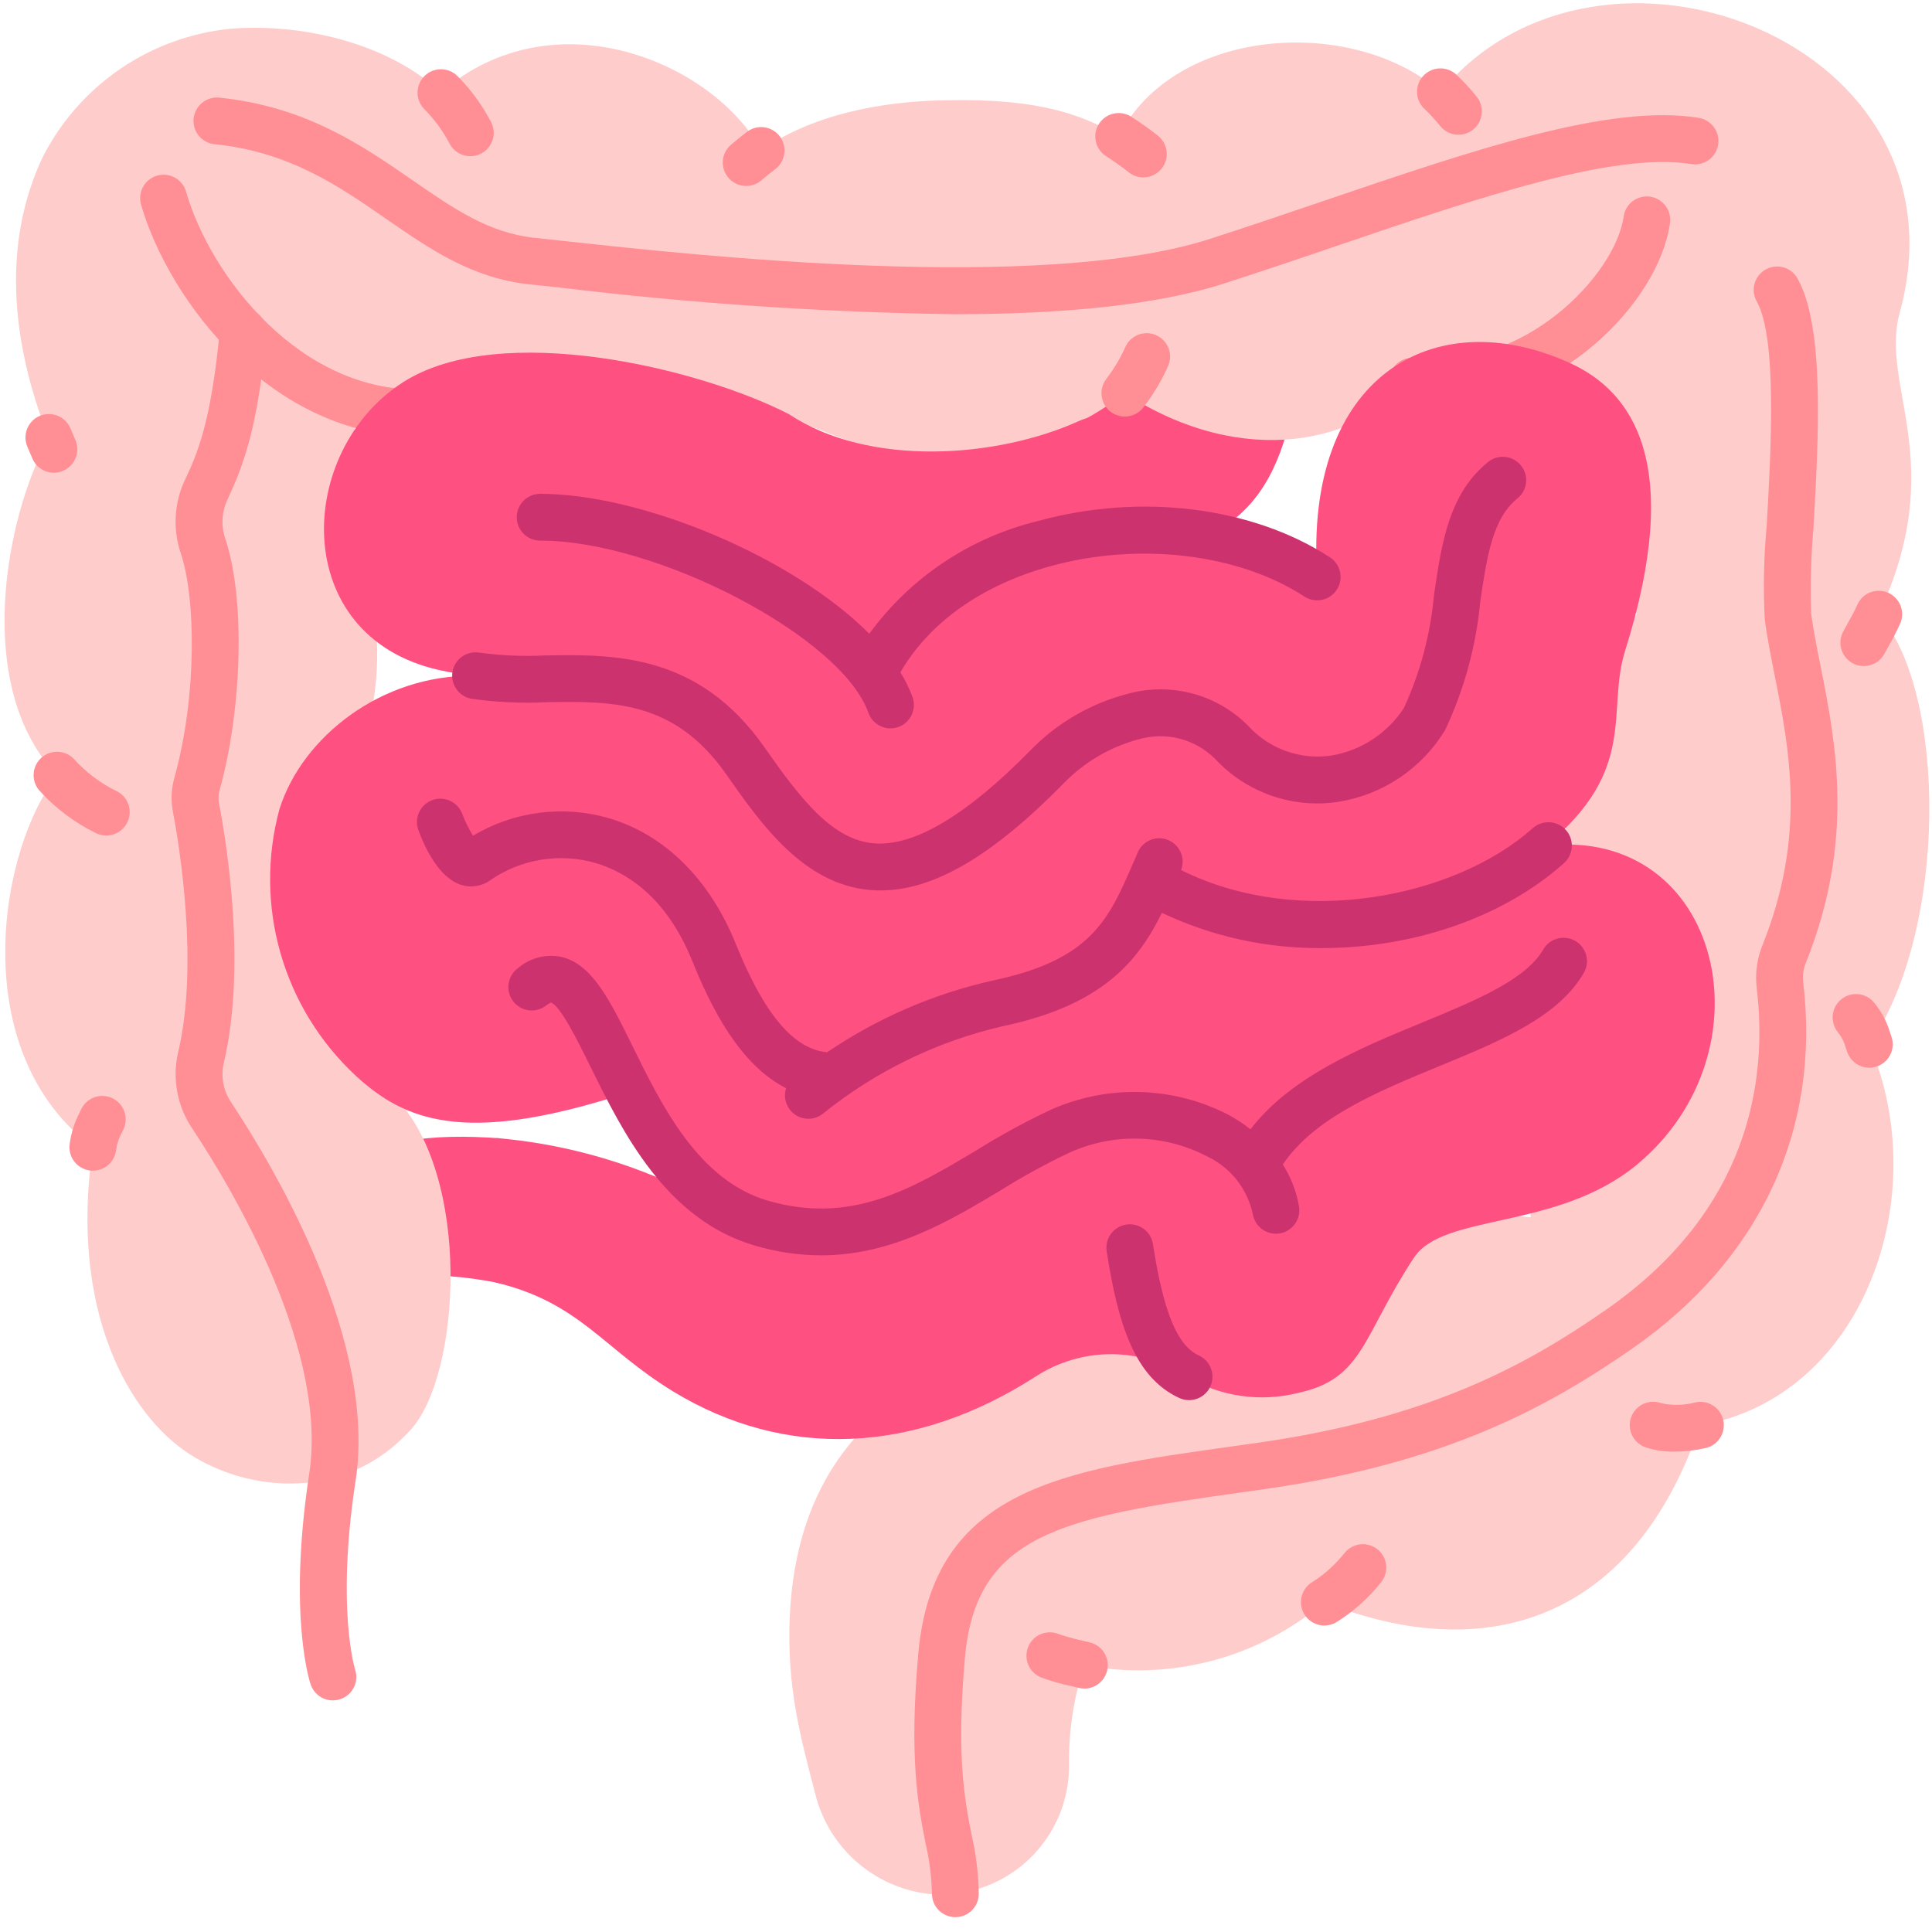 <svg width="118" height="118" viewBox="0 0 118 118" fill="none" xmlns="http://www.w3.org/2000/svg">
<path d="M19.894 71.82V78.597C23.487 77.698 27.24 77.648 30.855 78.449L30.561 69.526C26.456 69.226 22.858 69.524 19.894 71.82ZM72.602 17.302C71.395 22.412 67.924 25.058 64.014 26.451L73.821 32.647C79.853 29.963 79.254 20.882 79.584 17.663L72.602 17.302Z" fill="#FF5082"/>
<path d="M114.744 37.519C119.085 28.246 114.786 23.614 116.025 19.116C120.607 2.483 97.63 -6.114 87.998 5.624C82.638 0.908 71.718 1.624 68.326 8.335C65.15 6.301 61.315 6.047 57.556 6.127C53.767 6.211 49.583 7.002 46.492 9.191C43.666 3.9 33.911 -0.389 26.924 5.648C24.02 2.882 18.899 1.384 14.101 1.754C11.671 1.992 9.34 2.84 7.326 4.22C5.312 5.601 3.679 7.468 2.581 9.649C0.271 14.592 0.507 20.515 2.984 26.744C0.302 31.591 -1.659 42.029 3.5 47.357C-0.012 51.748 -2.191 64.167 5.671 70.071C4.204 80.029 7.876 86.44 11.592 88.821C15.225 91.154 21.111 91.729 25.093 87.315C28.16 83.923 28.843 71.733 24.032 66.911C25.74 63.315 25.761 55.664 19.964 50.446C23.2 45.347 24.847 36.751 19.964 31.098C21.912 28.008 21.66 28.239 21.637 24.632C24.006 27.061 32.665 26.824 39.109 25.383C43.032 24.571 47.108 24.975 50.795 26.542C53.742 27.71 56.943 28.091 60.082 27.648C63.221 27.205 66.192 25.954 68.702 24.017C76.027 28.762 83.165 26.987 86.228 23.152C91.448 23.595 93.634 21.598 95.508 20.506C94.667 26.701 96.303 33.832 99.983 37.476C94.884 44.355 94.152 54.513 98.386 60.166L98.397 60.177C94.754 63.629 93.093 69.327 93.491 74.345C88.777 73.816 77.679 75.998 74.3 82.865C66.031 80.535 48.946 81.729 48.233 98.807C48.055 103.104 48.907 106.146 49.786 109.534C50.193 111.213 51.127 112.719 52.45 113.83C53.773 114.941 55.418 115.6 57.142 115.711C58.2 115.75 59.255 115.575 60.244 115.197C61.233 114.819 62.135 114.245 62.897 113.509C63.658 112.773 64.263 111.891 64.675 110.916C65.087 109.941 65.298 108.893 65.295 107.834C65.261 105.754 65.576 103.682 66.226 101.706C68.802 102.198 71.455 102.109 73.992 101.443C76.529 100.777 78.885 99.551 80.887 97.857C90.954 101.86 99.854 98.81 103.834 87.057C113.9 85.325 118.14 72.962 114.171 63.785C118.981 56.866 118.941 42.246 114.744 37.519Z" fill="#FFCCCC"/>
<path d="M20.325 103.852C20.028 103.852 19.738 103.76 19.497 103.587C19.255 103.414 19.073 103.17 18.977 102.889C18.919 102.723 17.597 98.714 18.854 90.224C20.139 82.635 14.304 72.796 11.736 68.917C11.285 68.247 10.976 67.492 10.827 66.697C10.679 65.903 10.694 65.087 10.873 64.299C12.156 58.925 10.957 51.666 10.559 49.569C10.428 48.876 10.461 48.161 10.655 47.483C12.058 42.432 11.944 36.435 11.036 33.783C10.537 32.294 10.639 30.668 11.322 29.253C11.989 27.835 12.892 25.894 13.427 20.146C13.443 19.958 13.496 19.775 13.583 19.607C13.671 19.44 13.79 19.291 13.935 19.17C14.079 19.049 14.247 18.958 14.427 18.902C14.607 18.846 14.796 18.826 14.984 18.844C15.172 18.861 15.355 18.916 15.521 19.004C15.688 19.092 15.836 19.213 15.956 19.358C16.076 19.504 16.165 19.672 16.22 19.853C16.275 20.033 16.293 20.223 16.274 20.411C15.739 26.177 14.852 28.453 13.917 30.464C13.551 31.208 13.489 32.064 13.744 32.853C14.967 36.416 14.824 43.179 13.416 48.251C13.341 48.505 13.326 48.774 13.373 49.035C13.917 51.904 15.034 59.199 13.659 64.963C13.571 65.37 13.567 65.79 13.647 66.199C13.727 66.608 13.89 66.995 14.126 67.339C16.881 71.501 23.133 82.112 21.682 90.672C20.547 98.341 21.682 101.938 21.691 101.973C21.762 102.189 21.781 102.417 21.746 102.641C21.712 102.865 21.624 103.078 21.491 103.261C21.358 103.445 21.184 103.594 20.982 103.697C20.78 103.799 20.556 103.853 20.33 103.852H20.325ZM58.253 19.191C50.199 19.073 42.157 18.529 34.161 17.56L32.359 17.369C28.833 17 26.276 15.23 23.569 13.357C20.667 11.349 17.669 9.274 13.105 8.808C12.728 8.77 12.381 8.584 12.141 8.291C11.901 7.997 11.788 7.62 11.825 7.243C11.863 6.866 12.05 6.519 12.343 6.279C12.637 6.039 13.014 5.925 13.391 5.963C18.687 6.504 22.143 8.896 25.192 11.005C27.694 12.737 29.855 14.232 32.653 14.525L34.468 14.722C42.441 15.594 63.618 17.91 73.913 14.586C76.201 13.848 78.489 13.071 80.731 12.309C90.175 9.097 98.326 6.326 103.754 7.198C104.128 7.259 104.463 7.466 104.685 7.773C104.907 8.081 104.998 8.464 104.937 8.838C104.877 9.213 104.67 9.548 104.362 9.77C104.055 9.992 103.672 10.082 103.297 10.022C98.583 9.259 90.356 12.056 81.652 15.015C79.371 15.798 77.083 16.562 74.789 17.308C70.419 18.716 64.433 19.191 58.253 19.191Z" fill="#FF8F95"/>
<path d="M28.724 9.542C28.46 9.542 28.202 9.469 27.978 9.331C27.753 9.193 27.571 8.996 27.451 8.762C27.042 7.982 26.518 7.269 25.897 6.645C25.637 6.372 25.496 6.008 25.503 5.632C25.51 5.255 25.665 4.897 25.935 4.634C26.205 4.372 26.568 4.226 26.944 4.229C27.321 4.232 27.681 4.384 27.946 4.651C28.768 5.48 29.46 6.429 30 7.463C30.111 7.681 30.165 7.924 30.155 8.169C30.145 8.413 30.073 8.651 29.945 8.859C29.818 9.068 29.639 9.24 29.425 9.36C29.212 9.479 28.971 9.542 28.727 9.542H28.724ZM3.294 28.875C3.016 28.874 2.744 28.793 2.511 28.641C2.278 28.488 2.095 28.271 1.984 28.017C1.877 27.773 1.772 27.528 1.671 27.282C1.597 27.108 1.557 26.921 1.556 26.731C1.554 26.542 1.59 26.354 1.661 26.178C1.733 26.003 1.839 25.844 1.972 25.709C2.106 25.575 2.265 25.469 2.44 25.397C2.615 25.324 2.803 25.288 2.992 25.289C3.182 25.29 3.369 25.328 3.543 25.402C3.718 25.476 3.876 25.584 4.008 25.719C4.141 25.855 4.245 26.015 4.314 26.192L4.6 26.864C4.753 27.211 4.762 27.605 4.624 27.958C4.487 28.312 4.214 28.596 3.867 28.749C3.687 28.83 3.492 28.873 3.294 28.875ZM6.49 51.031C6.28 51.031 6.073 50.984 5.883 50.895C4.588 50.267 3.423 49.398 2.452 48.335C2.321 48.199 2.218 48.038 2.149 47.861C2.081 47.685 2.048 47.496 2.053 47.307C2.058 47.118 2.1 46.931 2.178 46.758C2.255 46.586 2.366 46.43 2.504 46.3C2.643 46.171 2.805 46.07 2.983 46.004C3.16 45.938 3.349 45.908 3.538 45.915C3.727 45.923 3.913 45.968 4.085 46.047C4.257 46.127 4.411 46.241 4.538 46.38C5.263 47.179 6.132 47.832 7.099 48.307C7.394 48.445 7.633 48.679 7.776 48.971C7.919 49.264 7.958 49.596 7.888 49.913C7.817 50.231 7.639 50.514 7.385 50.718C7.131 50.921 6.816 51.031 6.49 51.031ZM25.478 26.654C16.675 26.654 10.337 18.457 8.615 12.498C8.563 12.318 8.547 12.129 8.568 11.942C8.588 11.755 8.646 11.575 8.737 11.41C8.827 11.246 8.95 11.101 9.096 10.983C9.243 10.866 9.411 10.779 9.592 10.727C9.772 10.675 9.961 10.659 10.148 10.68C10.335 10.7 10.515 10.758 10.68 10.849C10.844 10.939 10.989 11.062 11.106 11.208C11.223 11.355 11.311 11.524 11.363 11.704C12.86 16.885 18.379 24.059 25.888 23.783C26.268 23.769 26.637 23.907 26.915 24.165C27.192 24.423 27.356 24.782 27.37 25.161C27.384 25.54 27.246 25.909 26.988 26.187C26.73 26.465 26.372 26.628 25.992 26.642C25.821 26.65 25.65 26.654 25.478 26.654ZM69.829 10.835C69.508 10.835 69.197 10.727 68.946 10.527C68.499 10.175 68.035 9.846 67.556 9.539C67.237 9.335 67.011 9.013 66.929 8.642C66.848 8.272 66.916 7.884 67.121 7.565C67.325 7.245 67.647 7.019 68.018 6.938C68.388 6.856 68.776 6.925 69.096 7.129C69.651 7.484 70.196 7.872 70.716 8.282C70.949 8.466 71.12 8.718 71.203 9.004C71.286 9.289 71.279 9.593 71.181 9.874C71.084 10.155 70.901 10.398 70.659 10.57C70.417 10.743 70.127 10.835 69.829 10.835ZM45.575 11.358C45.283 11.358 44.998 11.269 44.759 11.102C44.519 10.936 44.336 10.7 44.234 10.426C44.133 10.152 44.117 9.854 44.19 9.571C44.263 9.289 44.421 9.035 44.642 8.845C44.96 8.569 45.287 8.305 45.625 8.051C45.927 7.822 46.308 7.723 46.684 7.775C47.059 7.827 47.399 8.026 47.628 8.328C47.856 8.631 47.956 9.012 47.904 9.387C47.852 9.763 47.652 10.103 47.35 10.332C47.064 10.549 46.778 10.777 46.507 11.012C46.248 11.235 45.917 11.358 45.575 11.358ZM87.736 24.801C87.177 24.801 86.619 24.765 86.065 24.694C85.693 24.641 85.357 24.443 85.13 24.144C84.903 23.845 84.803 23.468 84.851 23.096C84.899 22.724 85.091 22.385 85.387 22.153C85.683 21.922 86.058 21.816 86.431 21.858C93.054 22.709 98.648 16.788 99.162 13.256C99.185 13.066 99.245 12.884 99.34 12.718C99.434 12.553 99.561 12.408 99.712 12.292C99.864 12.176 100.037 12.091 100.221 12.043C100.406 11.995 100.598 11.985 100.787 12.012C100.975 12.04 101.157 12.104 101.32 12.203C101.483 12.301 101.625 12.431 101.737 12.586C101.849 12.74 101.93 12.915 101.973 13.1C102.017 13.286 102.023 13.479 101.991 13.666C101.292 18.481 95.161 24.801 87.736 24.801ZM89.08 8.231C88.869 8.231 88.66 8.185 88.469 8.096C88.278 8.006 88.109 7.876 87.975 7.713C87.689 7.354 87.38 7.014 87.049 6.694C86.905 6.571 86.786 6.42 86.7 6.251C86.615 6.081 86.564 5.896 86.55 5.706C86.537 5.517 86.561 5.326 86.622 5.146C86.683 4.966 86.78 4.8 86.906 4.658C87.032 4.516 87.185 4.4 87.356 4.318C87.527 4.235 87.713 4.188 87.903 4.178C88.093 4.168 88.283 4.196 88.462 4.261C88.64 4.325 88.804 4.425 88.944 4.554C89.388 4.968 89.8 5.414 90.178 5.888C90.351 6.097 90.461 6.351 90.495 6.62C90.529 6.889 90.486 7.162 90.371 7.408C90.255 7.653 90.073 7.861 89.844 8.007C89.615 8.152 89.349 8.23 89.078 8.23L89.08 8.231ZM113.833 40.681C113.586 40.681 113.342 40.616 113.127 40.494C112.912 40.371 112.732 40.195 112.605 39.982C112.479 39.769 112.41 39.526 112.405 39.279C112.4 39.031 112.46 38.786 112.578 38.569L112.851 38.072C113.067 37.684 113.252 37.352 113.439 36.935C113.515 36.763 113.624 36.607 113.76 36.477C113.897 36.347 114.058 36.245 114.233 36.178C114.409 36.11 114.597 36.078 114.785 36.083C114.974 36.088 115.159 36.13 115.331 36.207C115.503 36.284 115.658 36.395 115.787 36.532C115.916 36.669 116.017 36.83 116.084 37.006C116.151 37.182 116.182 37.37 116.176 37.559C116.17 37.747 116.126 37.932 116.048 38.104C115.837 38.566 115.604 39.019 115.351 39.46L115.091 39.932C114.969 40.158 114.787 40.348 114.566 40.48C114.344 40.611 114.091 40.681 113.833 40.681ZM102.264 88.66C101.669 88.673 101.077 88.584 100.511 88.398C100.331 88.337 100.165 88.241 100.023 88.115C99.88 87.989 99.764 87.836 99.682 87.664C99.6 87.493 99.552 87.307 99.542 87.117C99.533 86.927 99.561 86.737 99.626 86.558C99.69 86.379 99.79 86.215 99.919 86.075C100.047 85.936 100.203 85.823 100.376 85.744C100.549 85.665 100.736 85.621 100.926 85.615C101.116 85.609 101.305 85.641 101.483 85.709C102.16 85.85 102.861 85.832 103.53 85.657C103.715 85.614 103.906 85.608 104.093 85.639C104.28 85.671 104.459 85.739 104.619 85.84C104.78 85.941 104.918 86.073 105.027 86.229C105.136 86.384 105.212 86.56 105.253 86.745C105.293 86.93 105.296 87.122 105.262 87.308C105.227 87.495 105.156 87.672 105.053 87.831C104.949 87.99 104.815 88.126 104.658 88.233C104.501 88.339 104.324 88.413 104.138 88.451C103.523 88.587 102.895 88.657 102.264 88.66ZM114.171 65.211C113.879 65.211 113.594 65.122 113.354 64.955C113.115 64.789 112.932 64.553 112.831 64.279C112.793 64.179 112.758 64.078 112.725 63.976C112.639 63.645 112.484 63.336 112.271 63.069C112.149 62.925 112.056 62.759 111.999 62.579C111.941 62.399 111.92 62.21 111.936 62.022C111.951 61.834 112.004 61.651 112.091 61.484C112.178 61.316 112.298 61.168 112.442 61.047C112.587 60.925 112.754 60.834 112.934 60.778C113.114 60.722 113.304 60.702 113.492 60.719C113.68 60.736 113.862 60.791 114.029 60.879C114.196 60.967 114.343 61.087 114.463 61.233C114.911 61.774 115.243 62.4 115.44 63.074L115.513 63.283C115.593 63.499 115.62 63.732 115.591 63.961C115.562 64.19 115.478 64.408 115.347 64.598C115.215 64.787 115.039 64.942 114.835 65.049C114.631 65.156 114.403 65.212 114.173 65.211H114.171ZM66.227 103.132C66.106 103.132 65.987 103.117 65.87 103.087C65.704 103.044 65.537 103.004 65.37 102.966C64.77 102.839 64.18 102.67 63.605 102.459C63.428 102.39 63.266 102.287 63.129 102.156C62.992 102.024 62.883 101.867 62.808 101.692C62.733 101.518 62.693 101.331 62.691 101.141C62.689 100.951 62.724 100.763 62.796 100.587C62.867 100.411 62.973 100.251 63.107 100.117C63.241 99.982 63.4 99.876 63.575 99.803C63.751 99.731 63.939 99.695 64.129 99.696C64.318 99.697 64.506 99.736 64.681 99.81C65.121 99.962 65.571 100.086 66.027 100.183C66.226 100.229 66.414 100.278 66.581 100.317C66.919 100.403 67.214 100.609 67.411 100.897C67.607 101.185 67.692 101.535 67.648 101.881C67.605 102.227 67.436 102.546 67.174 102.776C66.912 103.007 66.575 103.133 66.227 103.132ZM80.888 99.283C80.577 99.283 80.275 99.182 80.027 98.995C79.778 98.808 79.598 98.545 79.513 98.247C79.427 97.948 79.441 97.63 79.553 97.34C79.664 97.05 79.867 96.804 80.131 96.64C80.893 96.159 81.567 95.553 82.126 94.846C82.364 94.551 82.709 94.362 83.086 94.321C83.463 94.281 83.841 94.391 84.136 94.629C84.432 94.867 84.62 95.213 84.661 95.59C84.702 95.967 84.591 96.344 84.353 96.64C83.594 97.597 82.678 98.418 81.643 99.067C81.416 99.208 81.155 99.283 80.888 99.283Z" fill="#FF8F95"/>
<path d="M58.351 117.094C57.972 117.094 57.608 116.943 57.34 116.675C57.072 116.407 56.921 116.043 56.921 115.664C56.898 114.628 56.768 113.597 56.531 112.588C56.081 110.291 55.517 107.432 56.086 100.996C56.982 90.893 65.022 89.77 75.201 88.347L76.829 88.118C87.395 86.613 93.273 83.338 98.052 80.024C106.911 73.88 107.965 65.918 107.291 60.31C107.19 59.425 107.315 58.529 107.655 57.705C110.33 51.012 109.297 45.807 108.384 41.216C108.15 40.038 107.93 38.929 107.786 37.847C107.687 35.94 107.726 34.029 107.903 32.128C108.162 27.582 108.555 20.712 107.309 18.434C107.212 18.269 107.148 18.086 107.123 17.896C107.098 17.706 107.111 17.513 107.162 17.328C107.212 17.143 107.3 16.97 107.419 16.82C107.538 16.67 107.685 16.545 107.854 16.453C108.022 16.361 108.207 16.303 108.397 16.284C108.588 16.265 108.781 16.285 108.964 16.341C109.147 16.398 109.316 16.491 109.463 16.615C109.609 16.738 109.729 16.89 109.816 17.061C111.456 20.057 111.069 26.84 110.757 32.291C110.607 34.012 110.561 35.741 110.618 37.468C110.752 38.457 110.964 39.526 111.19 40.659C112.13 45.395 113.301 51.289 110.31 58.768C110.15 59.146 110.088 59.559 110.131 59.968C111.218 68.99 107.507 76.947 99.682 82.373C94.614 85.888 88.388 89.36 77.233 90.951L75.599 91.182C64.814 92.688 59.599 93.742 58.935 101.248C58.401 107.278 58.92 109.917 59.337 112.036C59.611 113.227 59.759 114.443 59.781 115.664C59.781 116.043 59.63 116.407 59.362 116.675C59.094 116.943 58.73 117.094 58.351 117.094ZM5.674 71.501C5.6 71.501 5.526 71.495 5.452 71.484C5.078 71.426 4.742 71.221 4.518 70.916C4.294 70.61 4.2 70.228 4.258 69.853C4.346 69.19 4.55 68.548 4.861 67.956L4.956 67.752C5.118 67.41 5.41 67.146 5.768 67.018C6.125 66.891 6.518 66.911 6.861 67.073C7.203 67.236 7.467 67.528 7.595 67.885C7.722 68.242 7.702 68.635 7.54 68.978L7.432 69.201C7.245 69.539 7.127 69.911 7.084 70.295C7.031 70.631 6.86 70.937 6.601 71.158C6.343 71.379 6.014 71.501 5.674 71.501ZM68.701 25.443C68.433 25.443 68.171 25.368 67.945 25.226C67.718 25.085 67.535 24.883 67.417 24.642C67.3 24.402 67.252 24.134 67.279 23.868C67.306 23.602 67.408 23.349 67.571 23.137C68.025 22.549 68.409 21.909 68.715 21.231C68.861 20.881 69.139 20.603 69.49 20.458C69.84 20.313 70.234 20.313 70.584 20.458C70.935 20.604 71.213 20.882 71.358 21.233C71.503 21.583 71.503 21.977 71.357 22.327C70.954 23.239 70.442 24.098 69.832 24.887C69.699 25.06 69.527 25.2 69.331 25.297C69.135 25.393 68.919 25.443 68.701 25.443Z" fill="#FF8F95"/>
<path d="M75.836 32.749C75.909 32.76 75.961 32.77 76.027 32.78C76.175 32.664 76.231 32.573 75.836 32.749Z" fill="#FF4A7A"/>
<path d="M94.434 51.646C100.09 46.986 98.102 43.407 99.255 39.748C102.863 28.297 99.708 23.88 95.824 22.145C87.522 18.421 79.626 23.025 80.453 35.237C78.482 33.25 74.595 32.538 74.595 32.538L70.846 27.119C70.313 26.342 69.524 25.777 68.617 25.522C67.71 25.267 66.743 25.338 65.882 25.722C60.921 27.962 53.131 28.569 48.182 25.294C42.736 22.492 30.564 19.551 24.624 23.34C18.055 27.533 17.629 38.818 26.771 40.913C27.476 41.071 28.189 41.192 28.906 41.275C23.327 41.204 18.468 44.98 17.067 49.422C16.286 52.307 16.309 55.351 17.134 58.224C17.959 61.097 19.554 63.689 21.747 65.72C24.702 68.429 28.297 69.914 37.768 66.92L37.795 66.907C38.71 68.861 39.858 70.698 41.212 72.379C37.779 70.802 34.099 69.831 30.336 69.508L30.254 78.324C35.438 79.563 36.825 82.381 41.145 85.004C47.943 89.131 55.823 88.852 63.251 84.076C64.621 83.184 66.222 82.709 67.857 82.709C69.492 82.709 71.093 83.184 72.463 84.076C73.482 84.683 74.61 85.083 75.784 85.253C76.957 85.423 78.152 85.361 79.302 85.069C83.292 84.211 83.209 81.598 86.362 76.808C88.173 74.072 95.112 75.16 99.983 71.129C108.338 64.195 105.151 50.493 94.434 51.646Z" fill="#FF5082"/>
<path d="M28.796 42.678C30.303 42.892 31.828 42.963 33.349 42.889C37.382 42.824 41.185 42.762 44.357 47.294C46.454 50.291 49.065 54.021 53.154 54.36C53.36 54.377 53.566 54.386 53.773 54.386C57.022 54.386 60.602 52.289 64.971 47.839C66.234 46.538 67.827 45.607 69.58 45.145C70.392 44.915 71.251 44.907 72.067 45.12C72.884 45.334 73.629 45.762 74.224 46.36C75.166 47.372 76.341 48.139 77.646 48.595C78.951 49.051 80.348 49.182 81.715 48.977C83.061 48.767 84.346 48.265 85.477 47.506C86.609 46.748 87.561 45.75 88.266 44.584C89.428 42.115 90.154 39.463 90.41 36.746C90.812 34.005 91.16 31.637 92.715 30.415C92.994 30.175 93.171 29.836 93.207 29.47C93.243 29.103 93.136 28.737 92.909 28.447C92.681 28.157 92.351 27.966 91.986 27.914C91.622 27.862 91.251 27.953 90.952 28.167C88.501 30.094 88.055 33.123 87.584 36.332C87.37 38.726 86.747 41.065 85.742 43.248C85.241 44.016 84.585 44.67 83.817 45.17C83.049 45.67 82.185 46.004 81.28 46.152C80.353 46.283 79.408 46.184 78.527 45.865C77.646 45.547 76.857 45.017 76.229 44.323C75.294 43.383 74.127 42.706 72.847 42.361C71.567 42.017 70.218 42.016 68.937 42.36C66.651 42.94 64.57 44.143 62.927 45.836C59.033 49.803 55.816 51.709 53.391 51.51C50.84 51.298 48.931 48.841 46.699 45.654C42.658 39.879 37.475 39.965 33.302 40.031C31.965 40.098 30.625 40.042 29.299 39.863C28.925 39.796 28.541 39.88 28.23 40.097C27.919 40.313 27.706 40.645 27.639 41.018C27.573 41.391 27.657 41.776 27.873 42.087C28.09 42.398 28.421 42.611 28.794 42.678H28.796Z" fill="#CC336E"/>
<path d="M36.392 52.716C38.194 53.252 40.681 54.726 42.285 58.703C43.42 61.517 45.163 65.02 48.011 66.465C47.917 66.761 47.921 67.079 48.024 67.372C48.126 67.666 48.322 67.918 48.58 68.09C48.839 68.262 49.146 68.346 49.456 68.328C49.766 68.309 50.062 68.191 50.299 67.99C53.503 65.416 57.246 63.6 61.25 62.676C67.368 61.391 69.532 58.666 70.966 55.754C74.02 57.2 77.362 57.935 80.742 57.905C86.193 57.905 91.703 56.124 95.526 52.716C95.809 52.463 95.98 52.108 96.001 51.729C96.023 51.35 95.893 50.978 95.64 50.695C95.387 50.412 95.032 50.241 94.653 50.22C94.274 50.198 93.903 50.328 93.619 50.581C88.833 54.845 79.313 56.728 72.137 53.139C72.269 52.793 72.262 52.41 72.118 52.069C71.973 51.728 71.702 51.457 71.361 51.312C71.02 51.167 70.637 51.16 70.291 51.293C69.945 51.425 69.664 51.686 69.507 52.021L69.204 52.72C67.725 56.146 66.656 58.62 60.665 59.88C57.036 60.69 53.593 62.179 50.517 64.269C48.474 64.078 46.681 61.96 44.933 57.634C43.349 53.706 40.604 50.987 37.205 49.976C35.82 49.572 34.367 49.459 32.936 49.642C31.506 49.826 30.128 50.302 28.89 51.042C28.628 50.62 28.408 50.173 28.233 49.708C28.1 49.354 27.833 49.068 27.49 48.911C27.146 48.754 26.755 48.739 26.401 48.869C26.046 49 25.758 49.265 25.599 49.608C25.439 49.95 25.422 50.341 25.55 50.696C25.944 51.765 26.807 53.619 28.165 54.045C28.461 54.141 28.775 54.165 29.082 54.117C29.39 54.069 29.681 53.95 29.934 53.769C30.864 53.123 31.927 52.693 33.044 52.511C34.161 52.329 35.305 52.399 36.392 52.716ZM32.995 33.019C40.153 33.019 51.39 38.906 53.033 43.518C53.094 43.697 53.191 43.863 53.316 44.005C53.442 44.147 53.594 44.262 53.765 44.344C53.935 44.427 54.12 44.475 54.309 44.485C54.498 44.495 54.688 44.468 54.866 44.404C55.045 44.341 55.209 44.242 55.349 44.115C55.489 43.987 55.602 43.833 55.682 43.662C55.762 43.49 55.808 43.304 55.815 43.115C55.823 42.926 55.793 42.737 55.727 42.559C55.535 42.037 55.289 41.536 54.993 41.064C56.743 38.039 59.943 35.747 64.133 34.587C69.548 33.085 75.65 33.812 79.668 36.435C79.826 36.538 80.002 36.609 80.186 36.643C80.371 36.678 80.56 36.676 80.744 36.637C80.928 36.598 81.102 36.524 81.257 36.418C81.412 36.312 81.545 36.176 81.647 36.019C81.75 35.862 81.82 35.686 81.855 35.501C81.889 35.317 81.887 35.127 81.849 34.943C81.81 34.76 81.736 34.585 81.629 34.43C81.523 34.275 81.388 34.143 81.231 34.04C76.478 30.942 69.632 30.094 63.365 31.831C59.237 32.837 55.598 35.273 53.093 38.706C48.404 33.998 39.184 30.16 32.991 30.16C32.612 30.16 32.248 30.311 31.98 30.579C31.712 30.847 31.561 31.211 31.561 31.59C31.561 31.969 31.712 32.333 31.98 32.601C32.248 32.869 32.612 33.02 32.991 33.02L32.995 33.019ZM73.209 82.781C71.898 82.167 71.064 80.141 70.421 76.006C70.395 75.819 70.332 75.638 70.235 75.475C70.138 75.312 70.01 75.169 69.858 75.056C69.706 74.943 69.532 74.862 69.348 74.816C69.164 74.771 68.973 74.762 68.786 74.791C68.598 74.821 68.418 74.887 68.257 74.986C68.095 75.085 67.955 75.216 67.844 75.37C67.734 75.523 67.655 75.698 67.612 75.883C67.57 76.067 67.564 76.259 67.596 76.446C68.286 80.89 69.299 84.108 71.998 85.371C72.168 85.454 72.354 85.503 72.543 85.513C72.733 85.524 72.922 85.497 73.101 85.434C73.28 85.371 73.445 85.273 73.585 85.145C73.726 85.018 73.84 84.864 73.92 84.692C74 84.52 74.046 84.334 74.053 84.144C74.061 83.955 74.031 83.766 73.965 83.588C73.899 83.41 73.798 83.247 73.668 83.109C73.538 82.97 73.382 82.859 73.209 82.781Z" fill="#CC336E"/>
<path d="M96.211 57.467C96.048 57.373 95.869 57.312 95.683 57.288C95.496 57.263 95.307 57.276 95.126 57.324C94.944 57.373 94.774 57.456 94.625 57.571C94.476 57.685 94.351 57.828 94.257 57.991C93.185 59.846 90.101 61.118 86.836 62.463C83.064 64.017 78.855 65.755 76.374 68.972C75.957 68.644 75.514 68.351 75.049 68.096C73.379 67.231 71.537 66.754 69.658 66.698C67.779 66.642 65.912 67.009 64.195 67.772C62.64 68.502 61.13 69.324 59.674 70.234C55.725 72.595 51.998 74.823 46.888 73.329C42.665 72.09 40.429 67.548 38.632 63.893C37.255 61.096 36.168 58.886 34.296 58.446C33.831 58.348 33.35 58.359 32.889 58.477C32.429 58.595 32.002 58.817 31.641 59.127C31.486 59.238 31.355 59.38 31.256 59.543C31.157 59.706 31.091 59.888 31.063 60.077C31.035 60.265 31.045 60.458 31.092 60.643C31.14 60.828 31.224 61.002 31.34 61.154C31.456 61.306 31.601 61.433 31.767 61.528C31.932 61.623 32.115 61.683 32.305 61.706C32.495 61.729 32.687 61.714 32.871 61.661C33.054 61.609 33.225 61.52 33.374 61.4C33.46 61.338 33.548 61.281 33.64 61.229C34.218 61.4 35.33 63.66 36.066 65.155C38.004 69.092 40.656 74.483 46.085 76.071C47.402 76.465 48.768 76.667 50.142 76.672C54.477 76.672 57.973 74.582 61.142 72.688C62.499 71.836 63.907 71.066 65.356 70.383C66.672 69.793 68.104 69.507 69.546 69.545C70.987 69.584 72.402 69.947 73.684 70.607C74.398 70.938 75.025 71.43 75.517 72.044C76.008 72.658 76.35 73.378 76.516 74.147C76.546 74.332 76.612 74.51 76.71 74.67C76.808 74.83 76.937 74.969 77.089 75.08C77.241 75.19 77.413 75.269 77.596 75.313C77.779 75.356 77.968 75.364 78.153 75.334C78.339 75.305 78.517 75.239 78.677 75.141C78.837 75.042 78.976 74.913 79.086 74.761C79.196 74.609 79.275 74.437 79.319 74.255C79.363 74.072 79.37 73.883 79.341 73.697C79.187 72.781 78.85 71.906 78.35 71.124C80.273 68.264 84.157 66.663 87.926 65.109C91.653 63.573 95.17 62.122 96.733 59.424C96.828 59.261 96.889 59.082 96.914 58.895C96.939 58.709 96.927 58.519 96.878 58.337C96.83 58.156 96.746 57.985 96.631 57.836C96.517 57.687 96.374 57.561 96.211 57.467Z" fill="#CC336E"/>
</svg>
